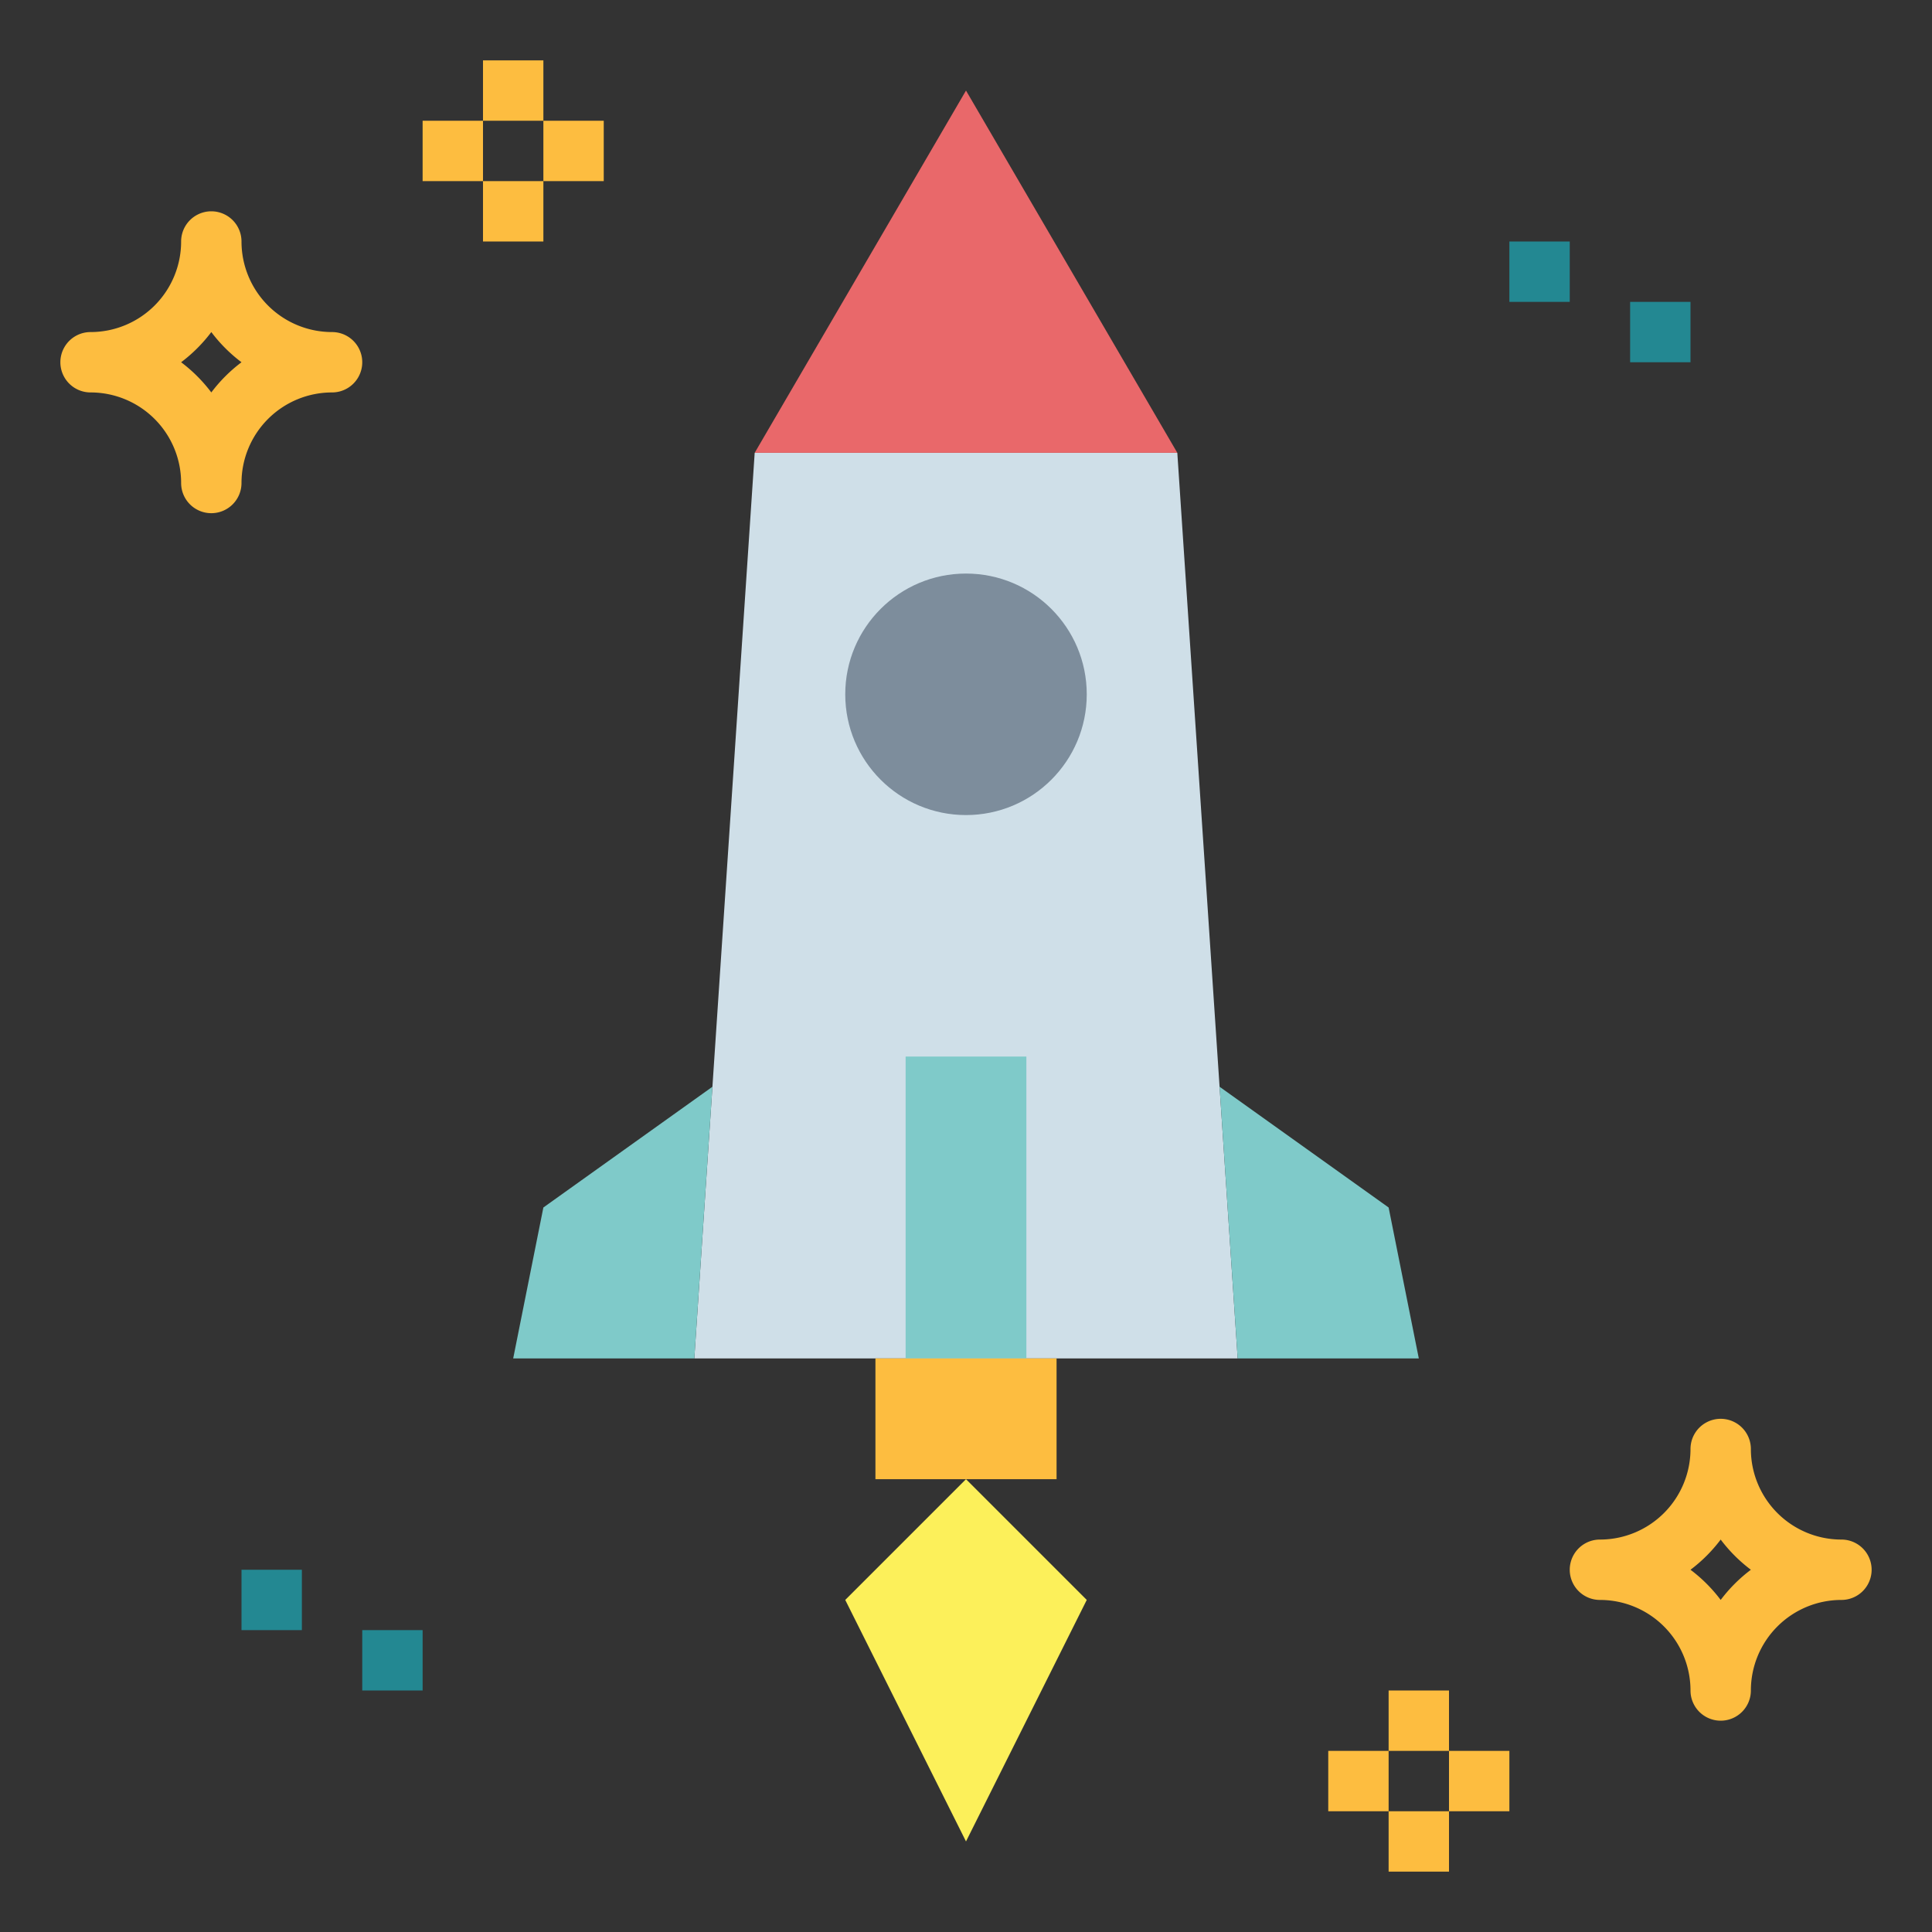 <?xml version="1.0"?>
<svg xmlns="http://www.w3.org/2000/svg" viewBox="0 0 64 64" width="512" height="512"><rect x="0" y="0" width="64" height="64" fill="#333333" stroke="none"/><path d="m41 45h-18l2-30h14z" fill="#cfdfe8"/><g fill="#fdbd40"><path d="m7 17a1 1 0 0 1 -1-1 3 3 0 0 0 -3-3 1 1 0 0 1 0-2 3 3 0 0 0 3-3 1 1 0 0 1 2 0 3 3 0 0 0 3 3 1 1 0 0 1 0 2 3 3 0 0 0 -3 3 1 1 0 0 1 -1 1zm-1-5a5.043 5.043 0 0 1 1 1 5.043 5.043 0 0 1 1-1 5.043 5.043 0 0 1 -1-1 5.043 5.043 0 0 1 -1 1z"/><path d="m16 2h2v2h-2z"/><path d="m16 6h2v2h-2z"/><path d="m14 4h2v2h-2z"/><path d="m18 4h2v2h-2z"/><path d="m57 57a1 1 0 0 1 -1-1 3 3 0 0 0 -3-3 1 1 0 0 1 0-2 3 3 0 0 0 3-3 1 1 0 0 1 2 0 3 3 0 0 0 3 3 1 1 0 0 1 0 2 3 3 0 0 0 -3 3 1 1 0 0 1 -1 1zm-1-5a5.043 5.043 0 0 1 1 1 5.043 5.043 0 0 1 1-1 5.043 5.043 0 0 1 -1-1 5.043 5.043 0 0 1 -1 1z"/><path d="m46 60h2v2h-2z"/><path d="m46 56h2v2h-2z"/><path d="m48 58h2v2h-2z"/><path d="m44 58h2v2h-2z"/></g><path d="m8 52h2v2h-2z" fill="#238892"/><path d="m12 54h2v2h-2z" fill="#238892"/><path d="m50 8h2v2h-2z" fill="#238892"/><path d="m54 10h2v2h-2z" fill="#238892"/><path d="m39 15h-14l7-12z" fill="#e9686a"/><circle cx="32" cy="23" fill="#7d8d9c" r="4"/><path d="m30 35h4v10h-4z" fill="#7fcac9"/><path d="m29 45h6v4h-6z" fill="#fdbd40"/><path d="m32 49-4 4 4 8 4-8z" fill="#fcf05a"/><path d="m18 40-1 5h6l.6-9z" fill="#7fcac9"/><path d="m46 40-5.6-4 .6 9h6z" fill="#7fcac9"/></svg>
